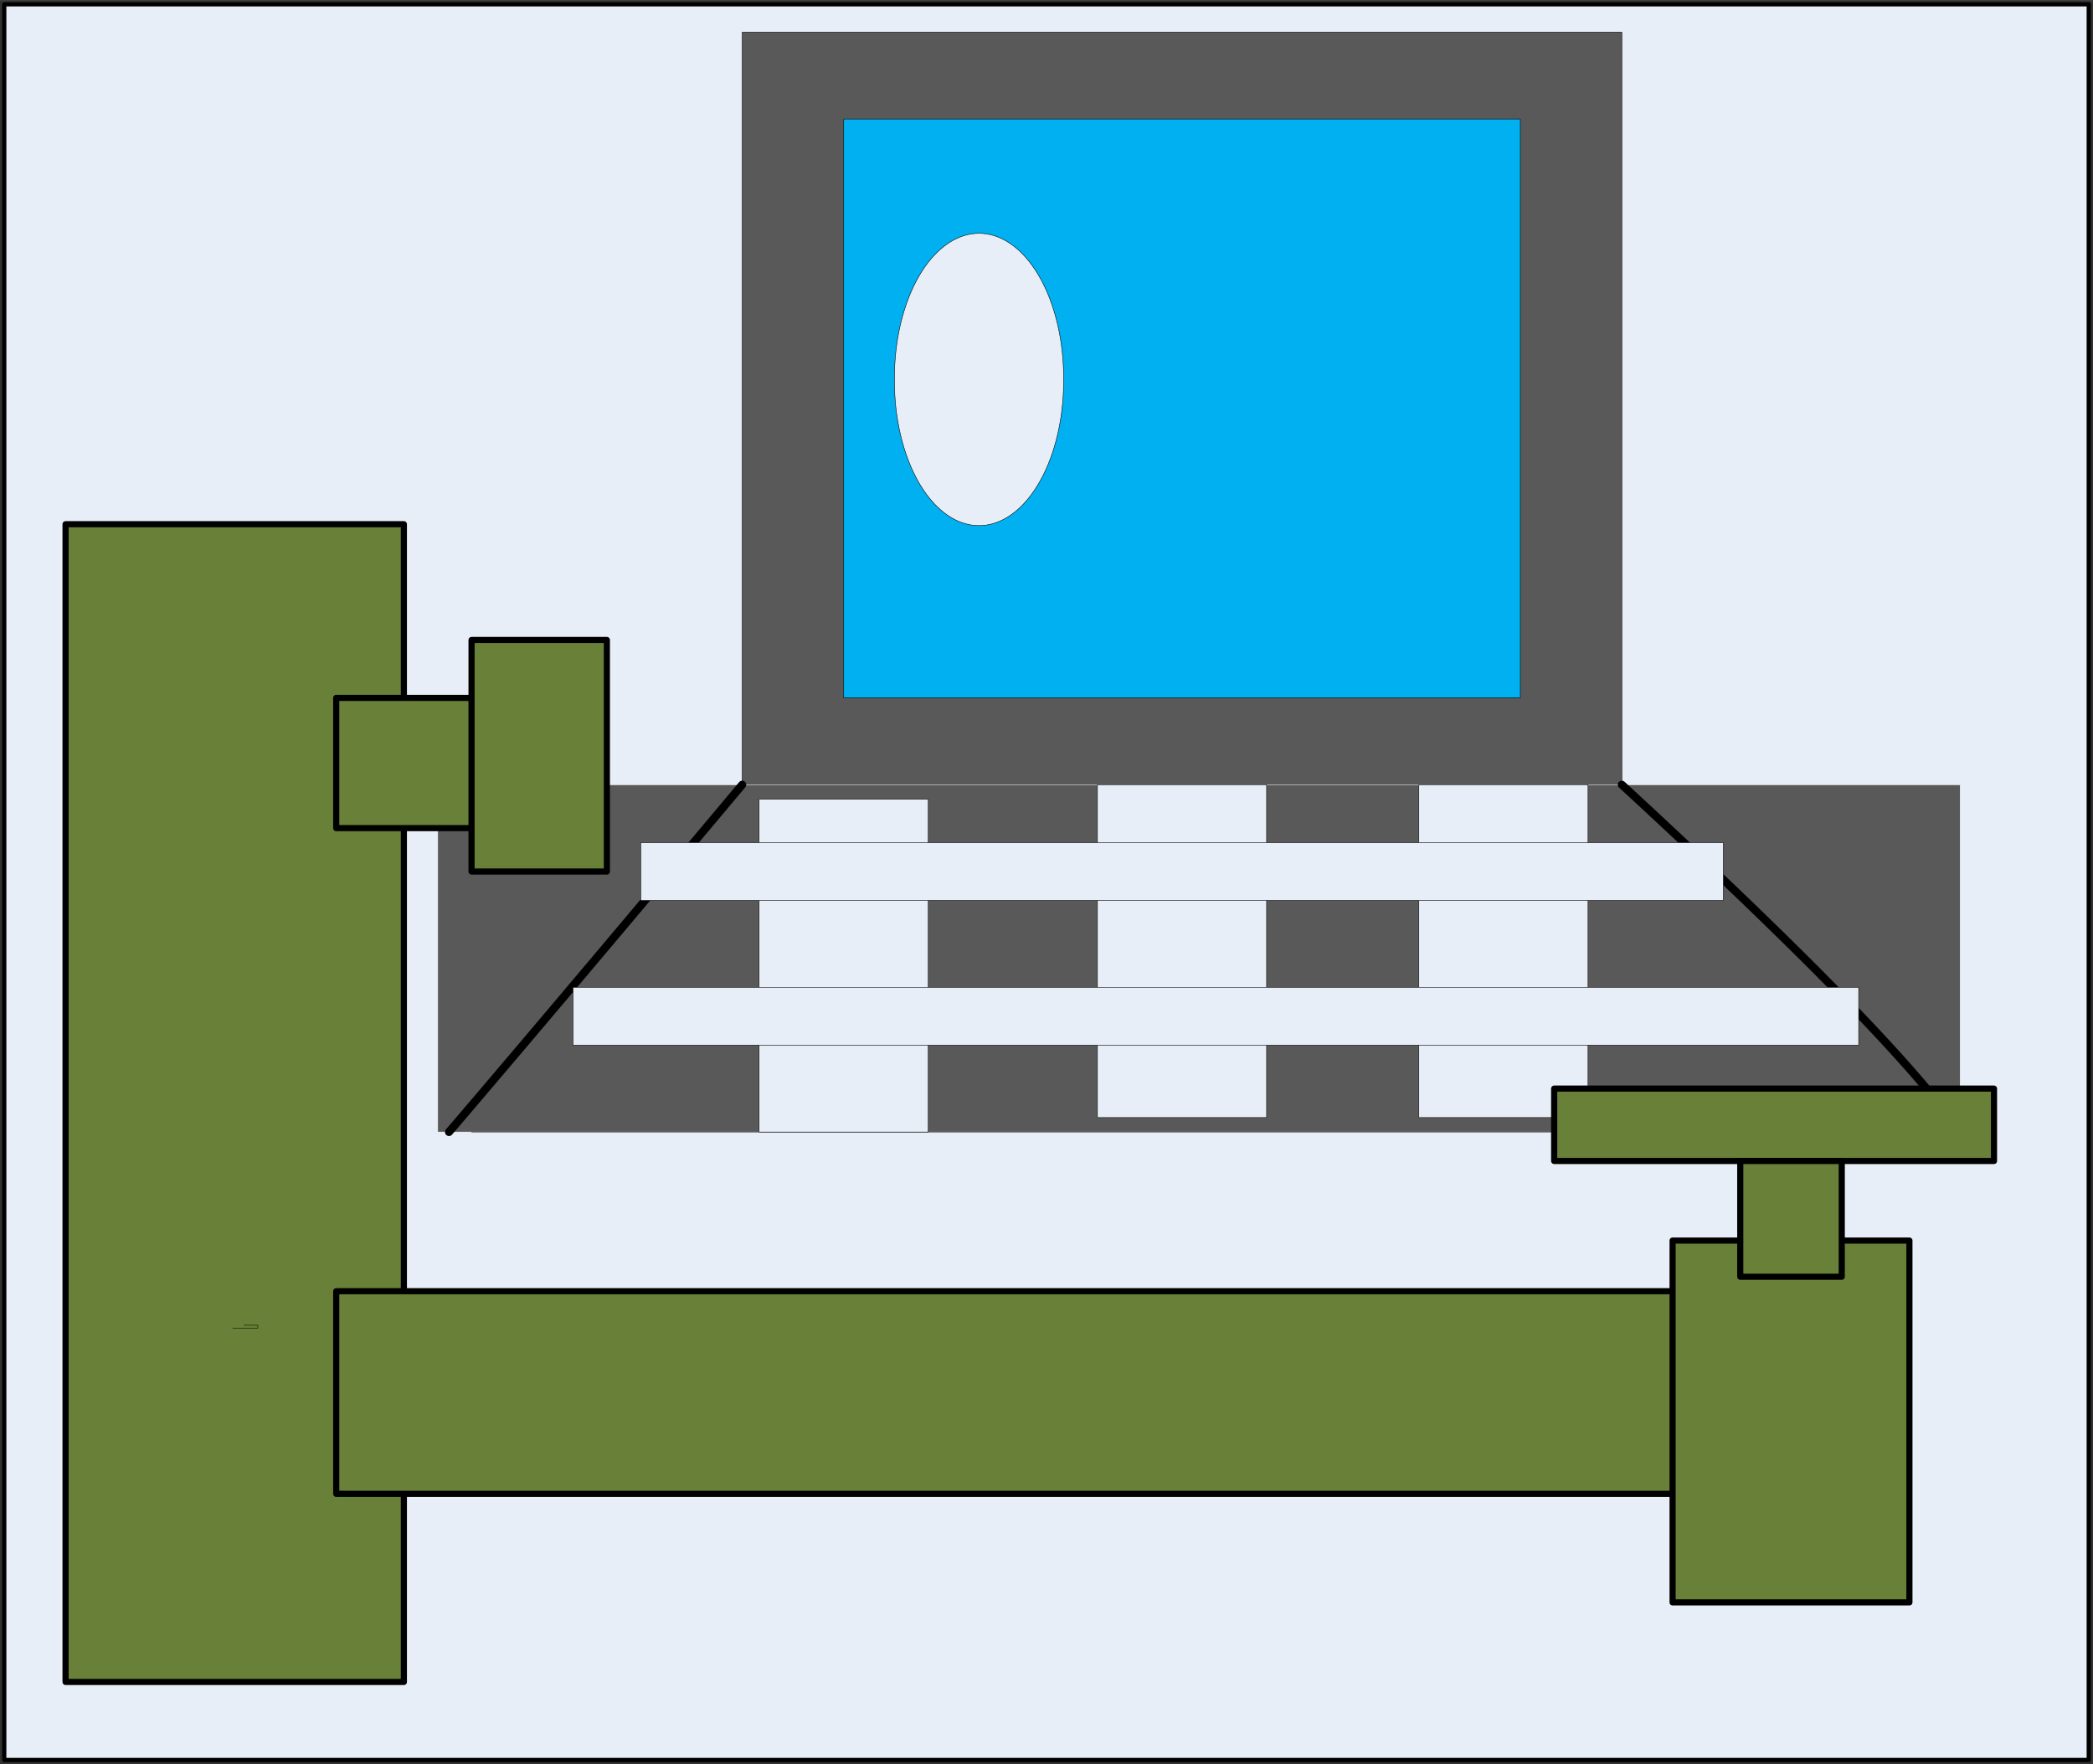 <?xml version="1.0" encoding="UTF-8" standalone="no"?>
<!DOCTYPE svg PUBLIC "-//W3C//DTD SVG 1.0//EN" "http://www.w3.org/TR/2001/REC-SVG-20010904/DTD/svg10.dtd">
<!-- 由 Microsoft Visio 11.0, SVG Export, v1.0 生成 EMRAbstractMachineType.svg 页-1 -->
<svg xmlns="http://www.w3.org/2000/svg" xmlns:v="http://schemas.microsoft.com/visio/2003/SVGExtensions/" width="14.784in"
		height="12.462in" viewBox="0 0 1064.48 897.233" xml:space="preserve" color-interpolation-filters="sRGB" class="st10">
	<rect x="0" y="0" width="1064.48" height="897.233" fill="#333333" stroke="none"/>
	<v:documentProperties v:langID="2052" v:metric="true" v:viewMarkup="false"/>

	<style type="text/css">
	<![CDATA[
		.st1 {fill:#e8eef7;stroke:#000000;stroke-linecap:round;stroke-linejoin:round;stroke-width:2.16}
		.st2 {fill:#595959;stroke:#000000;stroke-linecap:round;stroke-linejoin:round;stroke-width:0.24}
		.st3 {fill:#00b0f0;stroke:#000000;stroke-linecap:round;stroke-linejoin:round;stroke-width:0.24}
		.st4 {fill:#595959;stroke:#ffffff;stroke-linecap:round;stroke-linejoin:round;stroke-width:0.24}
		.st5 {fill:none}
		.st6 {stroke:#000000;stroke-linecap:round;stroke-linejoin:round;stroke-width:4.08}
		.st7 {stroke:#000000;stroke-linecap:round;stroke-linejoin:round;stroke-width:0.24}
		.st8 {fill:#688037;stroke:#000000;stroke-linecap:round;stroke-linejoin:round;stroke-width:3.12}
		.st9 {fill:#e8eef7;stroke:#000000;stroke-linecap:round;stroke-linejoin:round;stroke-width:0.24}
		.st10 {fill:none;fill-rule:evenodd;font-size:12;overflow:visible;stroke-linecap:square;stroke-miterlimit:3}
	]]>
	</style>

	<g v:mID="0" v:index="1" v:groupContext="foregroundPage">
		<title>页-1</title>
		<v:pageProperties v:drawingScale="0.0393701" v:pageScale="0.0393701" v:drawingUnits="24" v:shadowOffsetX="8.50394"
				v:shadowOffsetY="-8.50394"/>
		<v:layer v:name="连接线" v:index="0"/>
		<g id="group23-1" transform="translate(2.16,-2.16)" v:mID="23" v:groupContext="group">
			<title>工作表.23</title>
			<g id="shape1-2" v:mID="1" v:groupContext="shape">
				<title>矩形</title>
				<v:userDefs>
					<v:ud v:nameU="visVersion" v:val="VT0(12):26"/>
				</v:userDefs>
				<rect x="0" y="4.32" width="1060.16" height="892.913" class="st1"/>
			</g>
			<g id="group2-4" transform="translate(31.182,-39.685)" v:mID="2" v:groupContext="group">
				<title>工作表.21</title>
				<g id="shape3-5" v:mID="3" v:groupContext="shape" transform="translate(344.136,-456.329)">
					<title>正方形</title>
					<v:userDefs>
						<v:ud v:nameU="visVersion" v:val="VT0(12):26"/>
					</v:userDefs>
					<rect x="0" y="514.507" width="447.377" height="382.727" class="st2"/>
				</g>
				<g id="shape4-7" v:mID="4" v:groupContext="shape" transform="translate(395.756,-500.49)">
					<title>正方形.2</title>
					<v:userDefs>
						<v:ud v:nameU="visVersion" v:val="VT0(12):26"/>
					</v:userDefs>
					<rect x="0" y="602.829" width="344.136" height="294.405" class="st3"/>
				</g>
				<g id="shape5-9" v:mID="5" v:groupContext="shape" transform="translate(189.275,-279.686)">
					<title>矩形</title>
					<v:userDefs>
						<v:ud v:nameU="visVersion" v:val="VT0(12):26"/>
					</v:userDefs>
					<rect x="0" y="720.591" width="774.305" height="176.643" class="st4"/>
				</g>
				<g id="shape6-11" v:mID="6" v:groupContext="shape" v:layerMember="0"
						transform="translate(-341.259,-137.719) rotate(-49.828) scale(-1,1)">
					<title>直线-曲线连接线</title>
					<v:userDefs>
						<v:ud v:nameU="AntiScale" v:val="VT0(1):26"/>
						<v:ud v:nameU="Scale" v:val="VT0(1):26"/>
						<v:ud v:nameU="visVersion" v:val="VT0(12):26"/>
					</v:userDefs>
					<path d="M0 896.98 L6.62 897 L13.17 897.02 L19.65 897.04 L26.06 897.06 L32.4 897.07 L38.66 897.09 L44.86 897.11
								 L50.98 897.12 L57.04 897.14 L63.02 897.15 L68.93 897.16 L74.77 897.17 L80.54 897.18 L86.24 897.19
								 L91.87 897.2 L97.43 897.21 L102.91 897.21 L108.33 897.22 L113.67 897.22 L118.95 897.23 L124.15 897.23
								 L129.28 897.23 L134.34 897.23 L139.33 897.23 L144.25 897.23 L149.1 897.23 L153.88 897.22 L158.58
								 897.22 L163.22 897.21 L167.78 897.21 L172.28 897.2 L176.7 897.19 L181.05 897.18 L185.33 897.17 L189.54
								 897.16 L193.68 897.15 L197.75 897.14 L201.75 897.12 L205.67 897.11 L209.53 897.09 L213.31 897.07
								 L217.03 897.06 L220.67 897.04 L224.24 897.02 L227.74 897 L231.17 896.98 L0 896.98 Z" class="st5"/>
					<path d="M0 896.98 L6.62 897 L13.17 897.02 L19.65 897.04 L26.06 897.06 L32.4 897.07 L38.66 897.09 L44.86 897.11
								 L50.98 897.12 L57.04 897.14 L63.02 897.15 L68.93 897.16 L74.77 897.17 L80.54 897.18 L86.24 897.19
								 L91.87 897.2 L97.43 897.21 L102.91 897.21 L108.33 897.22 L113.67 897.22 L118.95 897.23 L124.15 897.23
								 L129.28 897.23 L134.34 897.23 L139.33 897.23 L144.25 897.23 L149.1 897.23 L153.88 897.22 L158.58
								 897.22 L163.22 897.21 L167.78 897.21 L172.28 897.2 L176.7 897.19 L181.05 897.18 L185.33 897.17 L189.54
								 897.16 L193.68 897.15 L197.75 897.14 L201.75 897.12 L205.67 897.11 L209.53 897.09 L213.31 897.07
								 L217.03 897.06 L220.67 897.04 L224.24 897.02 L227.74 897 L231.17 896.98" class="st6"/>
				</g>
				<g id="shape7-14" v:mID="7" v:groupContext="shape" v:layerMember="0"
						transform="translate(1434.21,-185.153) rotate(45.752)">
					<title>直线-曲线连接线.5</title>
					<v:userDefs>
						<v:ud v:nameU="AntiScale" v:val="VT0(1):26"/>
						<v:ud v:nameU="Scale" v:val="VT0(1):26"/>
						<v:ud v:nameU="visVersion" v:val="VT0(12):26"/>
					</v:userDefs>
					<path d="M0 897.23 L6.13 896.9 L12.19 896.58 L18.18 896.27 L24.1 895.98 L29.95 895.7 L35.73 895.42 L41.44 895.16
								 L47.08 894.91 L52.65 894.67 L58.16 894.44 L63.59 894.22 L68.95 894.01 L74.25 893.82 L79.47 893.63
								 L84.63 893.46 L89.71 893.29 L94.73 893.14 L99.67 893 L104.55 892.87 L109.36 892.75 L114.1 892.64
								 L118.77 892.54 L123.36 892.45 L127.89 892.37 L132.35 892.31 L136.74 892.25 L141.06 892.21 L145.32
								 892.18 L149.5 892.16 L153.61 892.15 L157.65 892.15 L161.62 892.16 L165.53 892.18 L169.36 892.21
								 L173.13 892.25 L176.82 892.31 L180.45 892.37 L184 892.45 L187.49 892.54 L190.91 892.64 L194.25 892.75
								 L197.53 892.87 L200.74 893 L203.88 893.14 L206.95 893.29 L209.95 893.46 L212.88 893.63 L215.74 893.82
								 L218.53 894.01 L221.25 894.22 L223.9 894.44 L226.48 894.67 L229 894.91 L231.44 895.16 L233.81 895.42
								 L236.12 895.7 L238.35 895.98 L240.52 896.27 L242.61 896.58 L244.64 896.9 L246.6 897.23 L0 897.23
								 Z" class="st5"/>
					<path d="M0 897.23 L6.13 896.9 L12.19 896.58 L18.18 896.27 L24.1 895.98 L29.95 895.7 L35.73 895.42 L41.44 895.16
								 L47.08 894.91 L52.65 894.67 L58.16 894.44 L63.59 894.22 L68.95 894.01 L74.25 893.82 L79.47 893.63
								 L84.63 893.46 L89.71 893.29 L94.73 893.14 L99.67 893 L104.55 892.87 L109.36 892.75 L114.1 892.64
								 L118.77 892.54 L123.36 892.45 L127.89 892.37 L132.35 892.31 L136.74 892.25 L141.06 892.21 L145.32
								 892.18 L149.5 892.16 L153.61 892.15 L157.65 892.15 L161.62 892.16 L165.53 892.18 L169.36 892.21
								 L173.13 892.25 L176.82 892.31 L180.45 892.37 L184 892.45 L187.49 892.54 L190.91 892.64 L194.25 892.75
								 L197.53 892.87 L200.74 893 L203.88 893.14 L206.95 893.29 L209.95 893.46 L212.88 893.63 L215.74 893.82
								 L218.53 894.01 L221.25 894.22 L223.9 894.44 L226.48 894.67 L229 894.91 L231.44 895.16 L233.81 895.42
								 L236.12 895.7 L238.35 895.98 L240.52 896.27 L242.61 896.58 L244.64 896.9 L246.6 897.23"
							class="st6"/>
				</g>
				<g id="shape8-17" v:mID="8" v:groupContext="shape" v:layerMember="0" transform="translate(206.482,-279.681)">
					<title>直线-曲线连接线.6</title>
					<v:userDefs>
						<v:ud v:nameU="AntiScale" v:val="VT0(1):26"/>
						<v:ud v:nameU="Scale" v:val="VT0(1):26"/>
						<v:ud v:nameU="visVersion" v:val="VT0(12):26"/>
					</v:userDefs>
					<path d="M0 897.23 L22.62 897.23 L45.3 897.23 L68.05 897.23 L90.87 897.23 L113.76 897.23 L136.71 897.23 L159.73
								 897.23 L182.82 897.23 L205.98 897.23 L229.2 897.23 L252.49 897.23 L275.85 897.23 L299.27 897.23
								 L322.76 897.23 L346.32 897.23 L369.95 897.23 L393.64 897.23 L417.4 897.23 L441.23 897.23 L465.12
								 897.23 L489.08 897.23 L513.11 897.23 L537.21 897.23 L561.37 897.23 L585.6 897.23 L609.9 897.23 L634.27
								 897.23 L658.7 897.23 L683.2 897.23 L707.76 897.23 L732.4 897.23 L757.1 897.23 L0 897.23 Z"
							class="st5"/>
					<path d="M0 897.23 L22.62 897.23 L45.3 897.23 L68.05 897.23 L90.87 897.23 L113.76 897.23 L136.71 897.23 L159.73
								 897.23 L182.82 897.23 L205.98 897.23 L229.2 897.23 L252.49 897.23 L275.85 897.23 L299.27 897.23
								 L322.76 897.23 L346.32 897.23 L369.95 897.23 L393.64 897.23 L417.4 897.23 L441.23 897.23 L465.12
								 897.23 L489.08 897.23 L513.11 897.23 L537.21 897.23 L561.37 897.23 L585.6 897.23 L609.9 897.23 L634.27
								 897.23 L658.7 897.23 L683.2 897.23 L707.76 897.23 L732.4 897.23 L757.1 897.23" class="st7"/>
				</g>
				<g id="shape9-20" v:mID="9" v:groupContext="shape">
					<title>矩形.7</title>
					<v:userDefs>
						<v:ud v:nameU="visVersion" v:val="VT0(12):26"/>
					</v:userDefs>
					<rect x="0" y="308.423" width="172.068" height="588.811" class="st8"/>
				</g>
				<g id="shape10-22" v:mID="10" v:groupContext="shape" transform="translate(137.654,-95.683)">
					<title>矩形.8</title>
					<v:userDefs>
						<v:ud v:nameU="visVersion" v:val="VT0(12):26"/>
					</v:userDefs>
					<rect x="0" y="794.191" width="688.272" height="103.042" class="st8"/>
				</g>
				<g id="shape11-24" v:mID="11" v:groupContext="shape" transform="translate(817.322,-40.482)">
					<title>矩形.9</title>
					<v:userDefs>
						<v:ud v:nameU="visVersion" v:val="VT0(12):26"/>
					</v:userDefs>
					<rect x="0" y="713.231" width="120.448" height="184.003" class="st8"/>
				</g>
				<g id="shape12-26" v:mID="12" v:groupContext="shape" transform="translate(688.272,-287.046)">
					<title>矩形.18</title>
					<v:userDefs>
						<v:ud v:nameU="visVersion" v:val="VT0(12):26"/>
					</v:userDefs>
					<rect x="0" y="727.951" width="86.034" height="169.283" class="st9"/>
				</g>
				<g id="shape13-28" v:mID="13" v:groupContext="shape" transform="translate(757.098,-264.966)">
					<title>矩形.10</title>
					<v:userDefs>
						<v:ud v:nameU="visVersion" v:val="VT0(12):26"/>
					</v:userDefs>
					<rect x="0" y="860.433" width="223.688" height="36.801" class="st8"/>
				</g>
				<g id="shape14-30" v:mID="14" v:groupContext="shape" transform="translate(851.735,-206.085)">
					<title>矩形.11</title>
					<v:userDefs>
						<v:ud v:nameU="visVersion" v:val="VT0(12):26"/>
					</v:userDefs>
					<rect x="0" y="838.352" width="51.62" height="58.881" class="st8"/>
				</g>
				<g id="shape15-32" v:mID="15" v:groupContext="shape" transform="translate(137.654,-434.248)">
					<title>矩形.12</title>
					<v:userDefs>
						<v:ud v:nameU="visVersion" v:val="VT0(12):26"/>
					</v:userDefs>
					<rect x="0" y="830.992" width="120.448" height="66.241" class="st8"/>
				</g>
				<g id="shape16-34" v:mID="16" v:groupContext="shape" transform="translate(206.482,-412.168)">
					<title>矩形.13</title>
					<v:userDefs>
						<v:ud v:nameU="visVersion" v:val="VT0(12):26"/>
					</v:userDefs>
					<rect x="0" y="779.471" width="68.827" height="117.762" class="st8"/>
				</g>
				<g id="shape17-36" v:mID="17" v:groupContext="shape" transform="translate(421.567,-588.106)">
					<title>椭圆</title>
					<v:userDefs>
						<v:ud v:nameU="visVersion" v:val="VT0(12):26"/>
					</v:userDefs>
					<path d="M0 822.92 A73.601 43.017 90 1 1 86.03 822.92 A73.601 43.017 90 1 1 0 822.92 Z" class="st9"/>
				</g>
				<g id="shape18-38" v:mID="18" v:groupContext="shape" transform="translate(352.739,-279.686)">
					<title>矩形.16</title>
					<v:userDefs>
						<v:ud v:nameU="visVersion" v:val="VT0(12):26"/>
					</v:userDefs>
					<rect x="0" y="727.951" width="86.034" height="169.283" class="st9"/>
				</g>
				<g id="shape19-40" v:mID="19" v:groupContext="shape" transform="translate(524.807,-287.046)">
					<title>矩形.17</title>
					<v:userDefs>
						<v:ud v:nameU="visVersion" v:val="VT0(12):26"/>
					</v:userDefs>
					<rect x="0" y="727.951" width="86.034" height="169.283" class="st9"/>
				</g>
				<g id="shape20-42" v:mID="20" v:groupContext="shape" transform="translate(292.516,-397.447)">
					<title>矩形.15</title>
					<v:userDefs>
						<v:ud v:nameU="visVersion" v:val="VT0(12):26"/>
					</v:userDefs>
					<rect x="0" y="867.793" width="550.617" height="29.441" class="st9"/>
				</g>
				<g id="shape21-44" v:mID="21" v:groupContext="shape" transform="translate(258.102,-323.846)">
					<title>矩形.19</title>
					<v:userDefs>
						<v:ud v:nameU="visVersion" v:val="VT0(12):26"/>
					</v:userDefs>
					<rect x="0" y="867.793" width="653.858" height="29.441" class="st9"/>
				</g>
				<g id="shape22-46" v:mID="22" v:groupContext="shape" v:layerMember="0" transform="translate(85.04,-180.001)">
					<title>动态连接线</title>
					<path d="M5.67 895.81 L12.75 895.81 L12.75 897.23 L0 897.23 L5.67 895.81 Z" class="st5"/>
					<path d="M5.67 895.81 L12.75 895.81 L12.75 897.23 L0 897.23" class="st7"/>
				</g>
			</g>
		</g>
	</g>
</svg>
